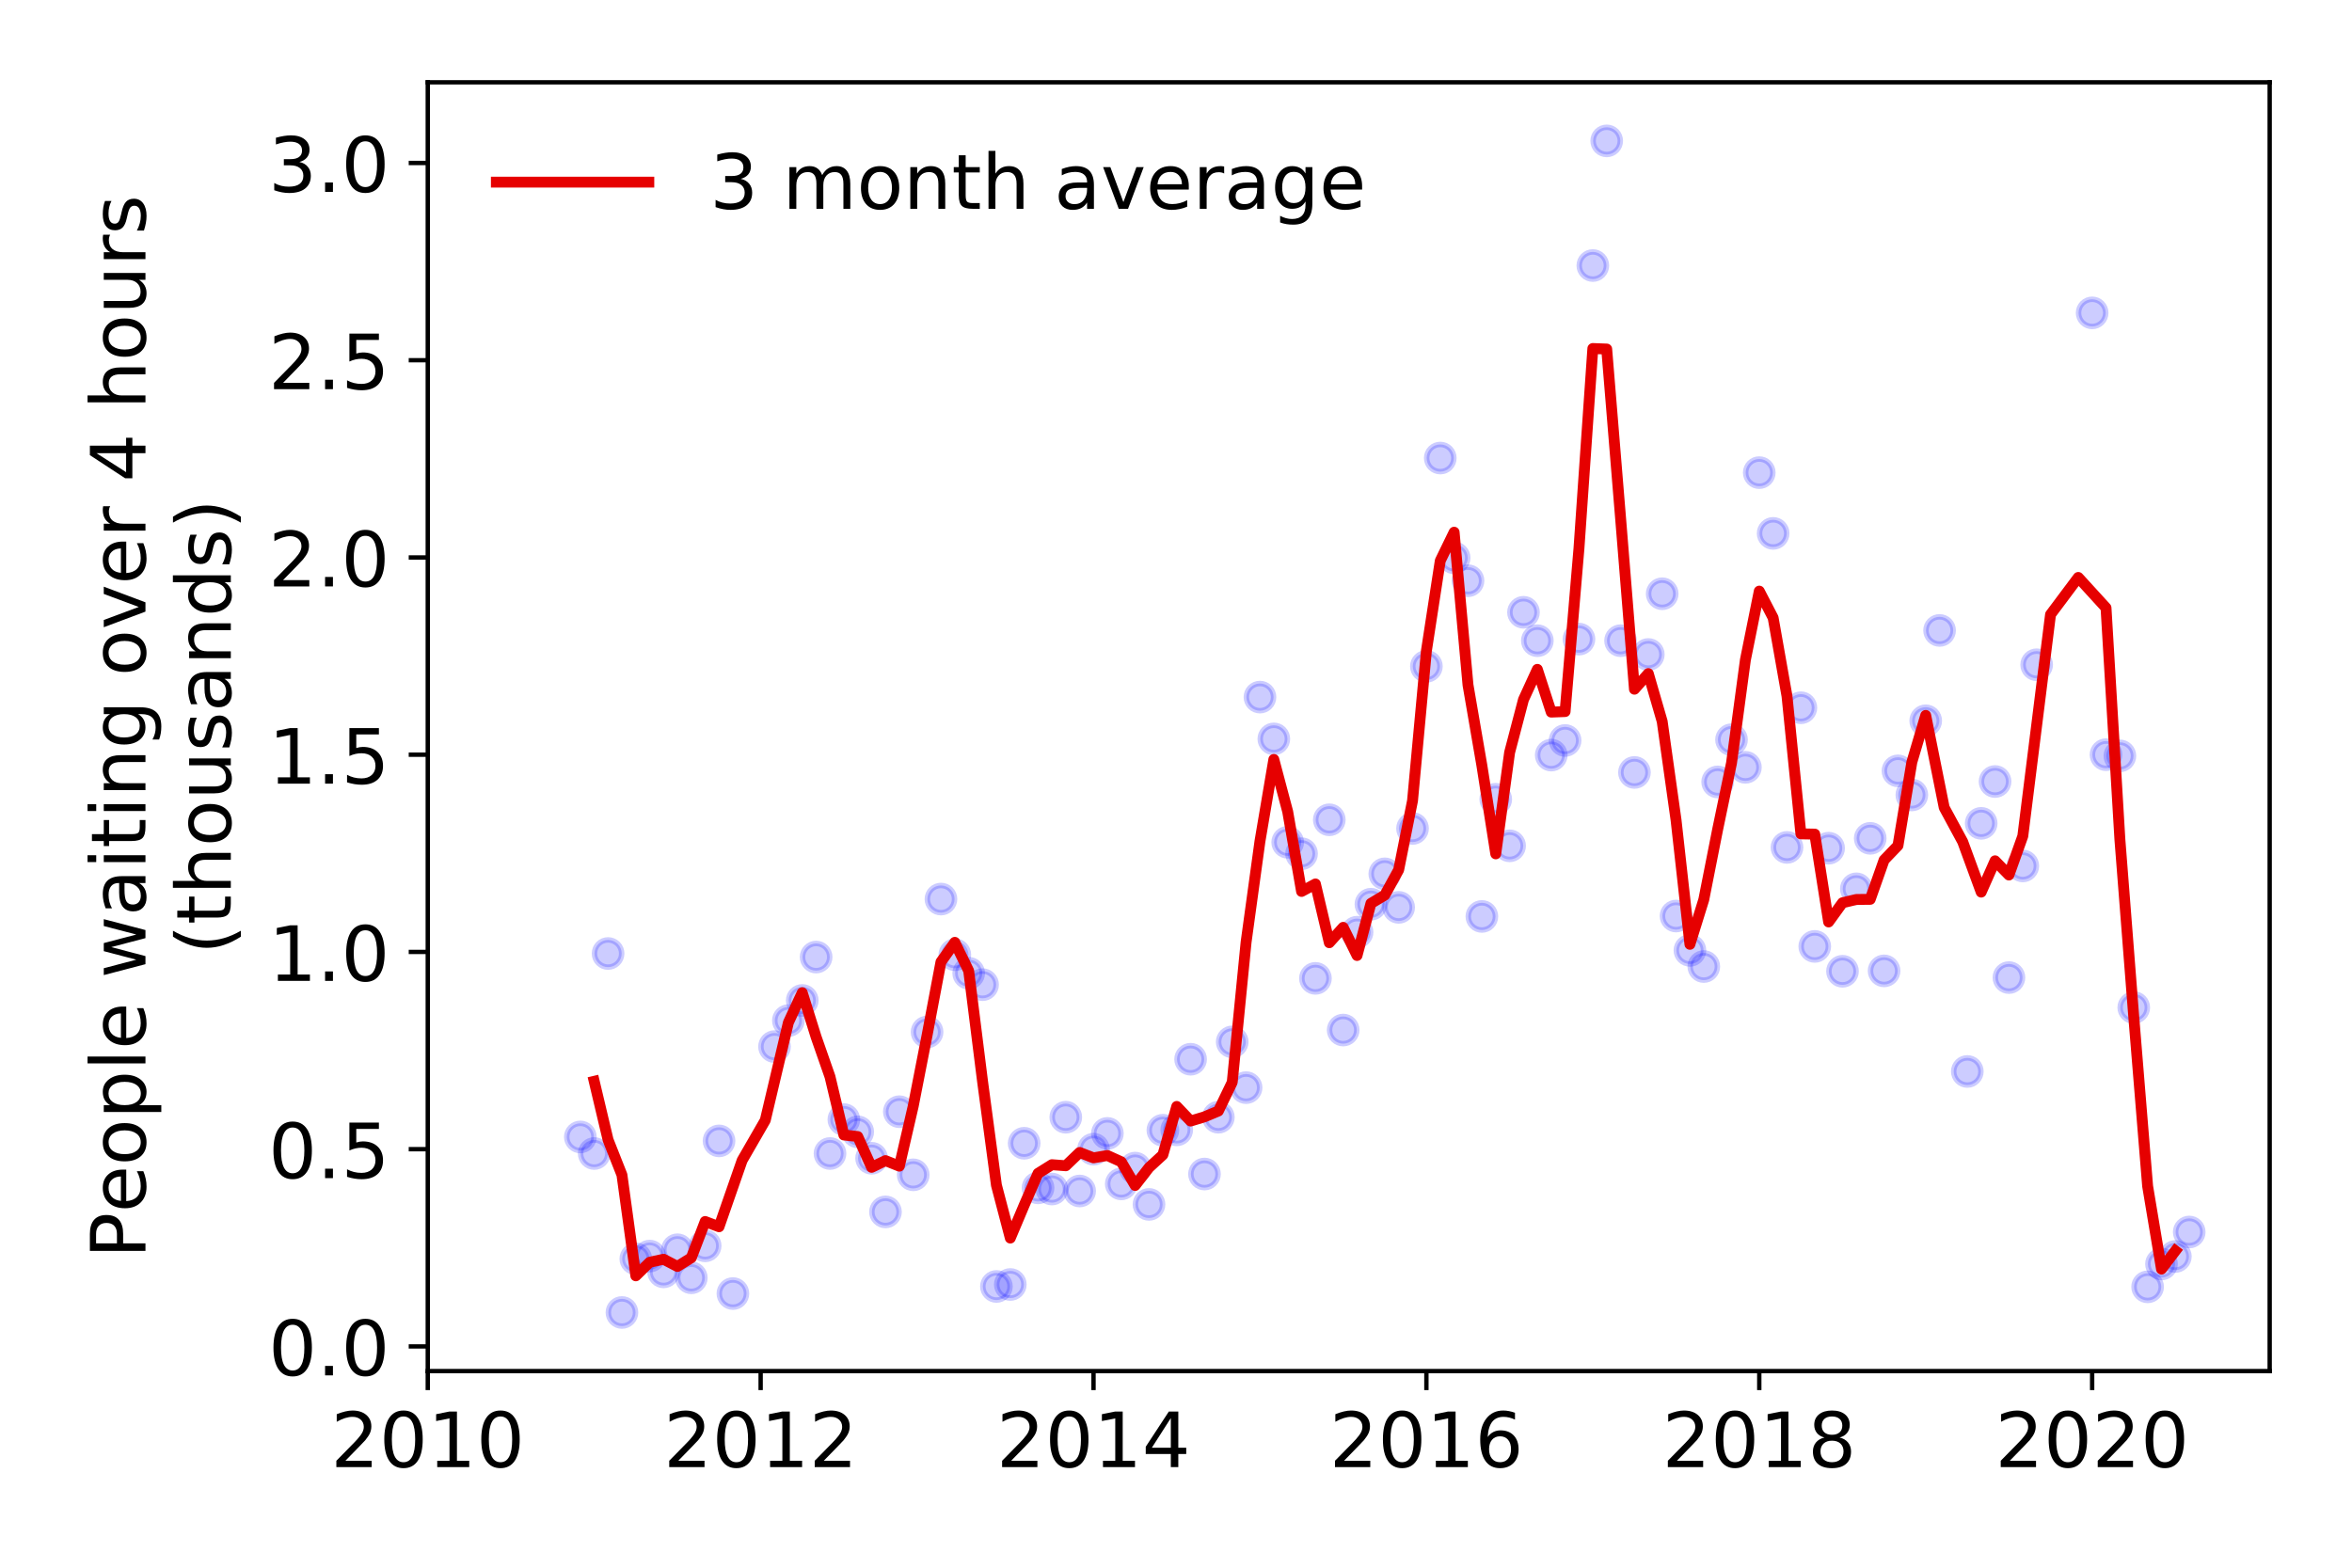 <?xml version="1.0" encoding="utf-8" standalone="no"?>
<!DOCTYPE svg PUBLIC "-//W3C//DTD SVG 1.1//EN"
  "http://www.w3.org/Graphics/SVG/1.1/DTD/svg11.dtd">
<!-- Created with matplotlib (https://matplotlib.org/) -->
<svg height="288pt" version="1.1" viewBox="0 0 432 288" width="432pt" xmlns="http://www.w3.org/2000/svg" xmlns:xlink="http://www.w3.org/1999/xlink">
 <defs>
  <style type="text/css">
*{stroke-linecap:butt;stroke-linejoin:round;}
  </style>
 </defs>
 <g id="figure_1">
  <g id="patch_1">
   <path d="M 0 288 
L 432 288 
L 432 0 
L 0 0 
z
" style="fill:#ffffff;"/>
  </g>
  <g id="axes_1">
   <g id="patch_2">
    <path d="M 78.57 251.88 
L 416.88 251.88 
L 416.88 15.12 
L 78.57 15.12 
z
" style="fill:#ffffff;"/>
   </g>
   <g id="matplotlib.axis_1">
    <g id="xtick_1">
     <g id="line2d_1">
      <defs>
       <path d="M 0 0 
L 0 3.5 
" id="m70e8305053" style="stroke:#000000;stroke-width:0.8;"/>
      </defs>
      <g>
       <use style="stroke:#000000;stroke-width:0.8;" x="78.57" xlink:href="#m70e8305053" y="251.88"/>
      </g>
     </g>
     <g id="text_1">
      <!-- 2010 -->
      <defs>
       <path d="M 19.188 8.297 
L 53.609 8.297 
L 53.609 0 
L 7.328 0 
L 7.328 8.297 
Q 12.938 14.109 22.625 23.891 
Q 32.328 33.688 34.812 36.531 
Q 39.547 41.844 41.422 45.531 
Q 43.312 49.219 43.312 52.781 
Q 43.312 58.594 39.234 62.25 
Q 35.156 65.922 28.609 65.922 
Q 23.969 65.922 18.812 64.312 
Q 13.672 62.703 7.812 59.422 
L 7.812 69.391 
Q 13.766 71.781 18.938 73 
Q 24.125 74.219 28.422 74.219 
Q 39.75 74.219 46.484 68.547 
Q 53.219 62.891 53.219 53.422 
Q 53.219 48.922 51.531 44.891 
Q 49.859 40.875 45.406 35.406 
Q 44.188 33.984 37.641 27.219 
Q 31.109 20.453 19.188 8.297 
z
" id="DejaVuSans-50"/>
       <path d="M 31.781 66.406 
Q 24.172 66.406 20.328 58.906 
Q 16.5 51.422 16.5 36.375 
Q 16.5 21.391 20.328 13.891 
Q 24.172 6.391 31.781 6.391 
Q 39.453 6.391 43.281 13.891 
Q 47.125 21.391 47.125 36.375 
Q 47.125 51.422 43.281 58.906 
Q 39.453 66.406 31.781 66.406 
z
M 31.781 74.219 
Q 44.047 74.219 50.516 64.516 
Q 56.984 54.828 56.984 36.375 
Q 56.984 17.969 50.516 8.266 
Q 44.047 -1.422 31.781 -1.422 
Q 19.531 -1.422 13.062 8.266 
Q 6.594 17.969 6.594 36.375 
Q 6.594 54.828 13.062 64.516 
Q 19.531 74.219 31.781 74.219 
z
" id="DejaVuSans-48"/>
       <path d="M 12.406 8.297 
L 28.516 8.297 
L 28.516 63.922 
L 10.984 60.406 
L 10.984 69.391 
L 28.422 72.906 
L 38.281 72.906 
L 38.281 8.297 
L 54.391 8.297 
L 54.391 0 
L 12.406 0 
z
" id="DejaVuSans-49"/>
      </defs>
      <g transform="translate(60.755 269.518)scale(0.14 -0.14)">
       <use xlink:href="#DejaVuSans-50"/>
       <use x="63.623" xlink:href="#DejaVuSans-48"/>
       <use x="127.246" xlink:href="#DejaVuSans-49"/>
       <use x="190.869" xlink:href="#DejaVuSans-48"/>
      </g>
     </g>
    </g>
    <g id="xtick_2">
     <g id="line2d_2">
      <g>
       <use style="stroke:#000000;stroke-width:0.8;" x="139.71" xlink:href="#m70e8305053" y="251.88"/>
      </g>
     </g>
     <g id="text_2">
      <!-- 2012 -->
      <g transform="translate(121.895 269.518)scale(0.14 -0.14)">
       <use xlink:href="#DejaVuSans-50"/>
       <use x="63.623" xlink:href="#DejaVuSans-48"/>
       <use x="127.246" xlink:href="#DejaVuSans-49"/>
       <use x="190.869" xlink:href="#DejaVuSans-50"/>
      </g>
     </g>
    </g>
    <g id="xtick_3">
     <g id="line2d_3">
      <g>
       <use style="stroke:#000000;stroke-width:0.8;" x="200.851" xlink:href="#m70e8305053" y="251.88"/>
      </g>
     </g>
     <g id="text_3">
      <!-- 2014 -->
      <defs>
       <path d="M 37.797 64.312 
L 12.891 25.391 
L 37.797 25.391 
z
M 35.203 72.906 
L 47.609 72.906 
L 47.609 25.391 
L 58.016 25.391 
L 58.016 17.188 
L 47.609 17.188 
L 47.609 0 
L 37.797 0 
L 37.797 17.188 
L 4.891 17.188 
L 4.891 26.703 
z
" id="DejaVuSans-52"/>
      </defs>
      <g transform="translate(183.036 269.518)scale(0.14 -0.14)">
       <use xlink:href="#DejaVuSans-50"/>
       <use x="63.623" xlink:href="#DejaVuSans-48"/>
       <use x="127.246" xlink:href="#DejaVuSans-49"/>
       <use x="190.869" xlink:href="#DejaVuSans-52"/>
      </g>
     </g>
    </g>
    <g id="xtick_4">
     <g id="line2d_4">
      <g>
       <use style="stroke:#000000;stroke-width:0.8;" x="261.991" xlink:href="#m70e8305053" y="251.88"/>
      </g>
     </g>
     <g id="text_4">
      <!-- 2016 -->
      <defs>
       <path d="M 33.016 40.375 
Q 26.375 40.375 22.484 35.828 
Q 18.609 31.297 18.609 23.391 
Q 18.609 15.531 22.484 10.953 
Q 26.375 6.391 33.016 6.391 
Q 39.656 6.391 43.531 10.953 
Q 47.406 15.531 47.406 23.391 
Q 47.406 31.297 43.531 35.828 
Q 39.656 40.375 33.016 40.375 
z
M 52.594 71.297 
L 52.594 62.312 
Q 48.875 64.062 45.094 64.984 
Q 41.312 65.922 37.594 65.922 
Q 27.828 65.922 22.672 59.328 
Q 17.531 52.734 16.797 39.406 
Q 19.672 43.656 24.016 45.922 
Q 28.375 48.188 33.594 48.188 
Q 44.578 48.188 50.953 41.516 
Q 57.328 34.859 57.328 23.391 
Q 57.328 12.156 50.688 5.359 
Q 44.047 -1.422 33.016 -1.422 
Q 20.359 -1.422 13.672 8.266 
Q 6.984 17.969 6.984 36.375 
Q 6.984 53.656 15.188 63.938 
Q 23.391 74.219 37.203 74.219 
Q 40.922 74.219 44.703 73.484 
Q 48.484 72.75 52.594 71.297 
z
" id="DejaVuSans-54"/>
      </defs>
      <g transform="translate(244.176 269.518)scale(0.14 -0.14)">
       <use xlink:href="#DejaVuSans-50"/>
       <use x="63.623" xlink:href="#DejaVuSans-48"/>
       <use x="127.246" xlink:href="#DejaVuSans-49"/>
       <use x="190.869" xlink:href="#DejaVuSans-54"/>
      </g>
     </g>
    </g>
    <g id="xtick_5">
     <g id="line2d_5">
      <g>
       <use style="stroke:#000000;stroke-width:0.8;" x="323.131" xlink:href="#m70e8305053" y="251.88"/>
      </g>
     </g>
     <g id="text_5">
      <!-- 2018 -->
      <defs>
       <path d="M 31.781 34.625 
Q 24.75 34.625 20.719 30.859 
Q 16.703 27.094 16.703 20.516 
Q 16.703 13.922 20.719 10.156 
Q 24.75 6.391 31.781 6.391 
Q 38.812 6.391 42.859 10.172 
Q 46.922 13.969 46.922 20.516 
Q 46.922 27.094 42.891 30.859 
Q 38.875 34.625 31.781 34.625 
z
M 21.922 38.812 
Q 15.578 40.375 12.031 44.719 
Q 8.5 49.078 8.5 55.328 
Q 8.5 64.062 14.719 69.141 
Q 20.953 74.219 31.781 74.219 
Q 42.672 74.219 48.875 69.141 
Q 55.078 64.062 55.078 55.328 
Q 55.078 49.078 51.531 44.719 
Q 48 40.375 41.703 38.812 
Q 48.828 37.156 52.797 32.312 
Q 56.781 27.484 56.781 20.516 
Q 56.781 9.906 50.312 4.234 
Q 43.844 -1.422 31.781 -1.422 
Q 19.734 -1.422 13.25 4.234 
Q 6.781 9.906 6.781 20.516 
Q 6.781 27.484 10.781 32.312 
Q 14.797 37.156 21.922 38.812 
z
M 18.312 54.391 
Q 18.312 48.734 21.844 45.562 
Q 25.391 42.391 31.781 42.391 
Q 38.141 42.391 41.719 45.562 
Q 45.312 48.734 45.312 54.391 
Q 45.312 60.062 41.719 63.234 
Q 38.141 66.406 31.781 66.406 
Q 25.391 66.406 21.844 63.234 
Q 18.312 60.062 18.312 54.391 
z
" id="DejaVuSans-56"/>
      </defs>
      <g transform="translate(305.316 269.518)scale(0.14 -0.14)">
       <use xlink:href="#DejaVuSans-50"/>
       <use x="63.623" xlink:href="#DejaVuSans-48"/>
       <use x="127.246" xlink:href="#DejaVuSans-49"/>
       <use x="190.869" xlink:href="#DejaVuSans-56"/>
      </g>
     </g>
    </g>
    <g id="xtick_6">
     <g id="line2d_6">
      <g>
       <use style="stroke:#000000;stroke-width:0.8;" x="384.272" xlink:href="#m70e8305053" y="251.88"/>
      </g>
     </g>
     <g id="text_6">
      <!-- 2020 -->
      <g transform="translate(366.457 269.518)scale(0.14 -0.14)">
       <use xlink:href="#DejaVuSans-50"/>
       <use x="63.623" xlink:href="#DejaVuSans-48"/>
       <use x="127.246" xlink:href="#DejaVuSans-50"/>
       <use x="190.869" xlink:href="#DejaVuSans-48"/>
      </g>
     </g>
    </g>
   </g>
   <g id="matplotlib.axis_2">
    <g id="ytick_1">
     <g id="line2d_7">
      <defs>
       <path d="M 0 0 
L -3.5 0 
" id="m52fa386419" style="stroke:#000000;stroke-width:0.8;"/>
      </defs>
      <g>
       <use style="stroke:#000000;stroke-width:0.8;" x="78.57" xlink:href="#m52fa386419" y="247.351"/>
      </g>
     </g>
     <g id="text_7">
      <!-- 0.0 -->
      <defs>
       <path d="M 10.688 12.406 
L 21 12.406 
L 21 0 
L 10.688 0 
z
" id="DejaVuSans-46"/>
      </defs>
      <g transform="translate(49.306 252.67)scale(0.14 -0.14)">
       <use xlink:href="#DejaVuSans-48"/>
       <use x="63.623" xlink:href="#DejaVuSans-46"/>
       <use x="95.41" xlink:href="#DejaVuSans-48"/>
      </g>
     </g>
    </g>
    <g id="ytick_2">
     <g id="line2d_8">
      <g>
       <use style="stroke:#000000;stroke-width:0.8;" x="78.57" xlink:href="#m52fa386419" y="211.116"/>
      </g>
     </g>
     <g id="text_8">
      <!-- 0.5 -->
      <defs>
       <path d="M 10.797 72.906 
L 49.516 72.906 
L 49.516 64.594 
L 19.828 64.594 
L 19.828 46.734 
Q 21.969 47.469 24.109 47.828 
Q 26.266 48.188 28.422 48.188 
Q 40.625 48.188 47.75 41.5 
Q 54.891 34.812 54.891 23.391 
Q 54.891 11.625 47.562 5.094 
Q 40.234 -1.422 26.906 -1.422 
Q 22.312 -1.422 17.547 -0.641 
Q 12.797 0.141 7.719 1.703 
L 7.719 11.625 
Q 12.109 9.234 16.797 8.062 
Q 21.484 6.891 26.703 6.891 
Q 35.156 6.891 40.078 11.328 
Q 45.016 15.766 45.016 23.391 
Q 45.016 31 40.078 35.438 
Q 35.156 39.891 26.703 39.891 
Q 22.75 39.891 18.812 39.016 
Q 14.891 38.141 10.797 36.281 
z
" id="DejaVuSans-53"/>
      </defs>
      <g transform="translate(49.306 216.434)scale(0.14 -0.14)">
       <use xlink:href="#DejaVuSans-48"/>
       <use x="63.623" xlink:href="#DejaVuSans-46"/>
       <use x="95.41" xlink:href="#DejaVuSans-53"/>
      </g>
     </g>
    </g>
    <g id="ytick_3">
     <g id="line2d_9">
      <g>
       <use style="stroke:#000000;stroke-width:0.8;" x="78.57" xlink:href="#m52fa386419" y="174.88"/>
      </g>
     </g>
     <g id="text_9">
      <!-- 1.0 -->
      <g transform="translate(49.306 180.199)scale(0.14 -0.14)">
       <use xlink:href="#DejaVuSans-49"/>
       <use x="63.623" xlink:href="#DejaVuSans-46"/>
       <use x="95.41" xlink:href="#DejaVuSans-48"/>
      </g>
     </g>
    </g>
    <g id="ytick_4">
     <g id="line2d_10">
      <g>
       <use style="stroke:#000000;stroke-width:0.8;" x="78.57" xlink:href="#m52fa386419" y="138.645"/>
      </g>
     </g>
     <g id="text_10">
      <!-- 1.5 -->
      <g transform="translate(49.306 143.964)scale(0.14 -0.14)">
       <use xlink:href="#DejaVuSans-49"/>
       <use x="63.623" xlink:href="#DejaVuSans-46"/>
       <use x="95.41" xlink:href="#DejaVuSans-53"/>
      </g>
     </g>
    </g>
    <g id="ytick_5">
     <g id="line2d_11">
      <g>
       <use style="stroke:#000000;stroke-width:0.8;" x="78.57" xlink:href="#m52fa386419" y="102.41"/>
      </g>
     </g>
     <g id="text_11">
      <!-- 2.0 -->
      <g transform="translate(49.306 107.729)scale(0.14 -0.14)">
       <use xlink:href="#DejaVuSans-50"/>
       <use x="63.623" xlink:href="#DejaVuSans-46"/>
       <use x="95.41" xlink:href="#DejaVuSans-48"/>
      </g>
     </g>
    </g>
    <g id="ytick_6">
     <g id="line2d_12">
      <g>
       <use style="stroke:#000000;stroke-width:0.8;" x="78.57" xlink:href="#m52fa386419" y="66.175"/>
      </g>
     </g>
     <g id="text_12">
      <!-- 2.5 -->
      <g transform="translate(49.306 71.494)scale(0.14 -0.14)">
       <use xlink:href="#DejaVuSans-50"/>
       <use x="63.623" xlink:href="#DejaVuSans-46"/>
       <use x="95.41" xlink:href="#DejaVuSans-53"/>
      </g>
     </g>
    </g>
    <g id="ytick_7">
     <g id="line2d_13">
      <g>
       <use style="stroke:#000000;stroke-width:0.8;" x="78.57" xlink:href="#m52fa386419" y="29.94"/>
      </g>
     </g>
     <g id="text_13">
      <!-- 3.0 -->
      <defs>
       <path d="M 40.578 39.312 
Q 47.656 37.797 51.625 33 
Q 55.609 28.219 55.609 21.188 
Q 55.609 10.406 48.188 4.484 
Q 40.766 -1.422 27.094 -1.422 
Q 22.516 -1.422 17.656 -0.516 
Q 12.797 0.391 7.625 2.203 
L 7.625 11.719 
Q 11.719 9.328 16.594 8.109 
Q 21.484 6.891 26.812 6.891 
Q 36.078 6.891 40.938 10.547 
Q 45.797 14.203 45.797 21.188 
Q 45.797 27.641 41.281 31.266 
Q 36.766 34.906 28.719 34.906 
L 20.219 34.906 
L 20.219 43.016 
L 29.109 43.016 
Q 36.375 43.016 40.234 45.922 
Q 44.094 48.828 44.094 54.297 
Q 44.094 59.906 40.109 62.906 
Q 36.141 65.922 28.719 65.922 
Q 24.656 65.922 20.016 65.031 
Q 15.375 64.156 9.812 62.312 
L 9.812 71.094 
Q 15.438 72.656 20.344 73.438 
Q 25.25 74.219 29.594 74.219 
Q 40.828 74.219 47.359 69.109 
Q 53.906 64.016 53.906 55.328 
Q 53.906 49.266 50.438 45.094 
Q 46.969 40.922 40.578 39.312 
z
" id="DejaVuSans-51"/>
      </defs>
      <g transform="translate(49.306 35.259)scale(0.14 -0.14)">
       <use xlink:href="#DejaVuSans-51"/>
       <use x="63.623" xlink:href="#DejaVuSans-46"/>
       <use x="95.41" xlink:href="#DejaVuSans-48"/>
      </g>
     </g>
    </g>
    <g id="text_14">
     <!-- People waiting over 4 hours -->
     <defs>
      <path d="M 19.672 64.797 
L 19.672 37.406 
L 32.078 37.406 
Q 38.969 37.406 42.719 40.969 
Q 46.484 44.531 46.484 51.125 
Q 46.484 57.672 42.719 61.234 
Q 38.969 64.797 32.078 64.797 
z
M 9.812 72.906 
L 32.078 72.906 
Q 44.344 72.906 50.609 67.359 
Q 56.891 61.812 56.891 51.125 
Q 56.891 40.328 50.609 34.812 
Q 44.344 29.297 32.078 29.297 
L 19.672 29.297 
L 19.672 0 
L 9.812 0 
z
" id="DejaVuSans-80"/>
      <path d="M 56.203 29.594 
L 56.203 25.203 
L 14.891 25.203 
Q 15.484 15.922 20.484 11.062 
Q 25.484 6.203 34.422 6.203 
Q 39.594 6.203 44.453 7.469 
Q 49.312 8.734 54.109 11.281 
L 54.109 2.781 
Q 49.266 0.734 44.188 -0.344 
Q 39.109 -1.422 33.891 -1.422 
Q 20.797 -1.422 13.156 6.188 
Q 5.516 13.812 5.516 26.812 
Q 5.516 40.234 12.766 48.109 
Q 20.016 56 32.328 56 
Q 43.359 56 49.781 48.891 
Q 56.203 41.797 56.203 29.594 
z
M 47.219 32.234 
Q 47.125 39.594 43.094 43.984 
Q 39.062 48.391 32.422 48.391 
Q 24.906 48.391 20.391 44.141 
Q 15.875 39.891 15.188 32.172 
z
" id="DejaVuSans-101"/>
      <path d="M 30.609 48.391 
Q 23.391 48.391 19.188 42.75 
Q 14.984 37.109 14.984 27.297 
Q 14.984 17.484 19.156 11.844 
Q 23.344 6.203 30.609 6.203 
Q 37.797 6.203 41.984 11.859 
Q 46.188 17.531 46.188 27.297 
Q 46.188 37.016 41.984 42.703 
Q 37.797 48.391 30.609 48.391 
z
M 30.609 56 
Q 42.328 56 49.016 48.375 
Q 55.719 40.766 55.719 27.297 
Q 55.719 13.875 49.016 6.219 
Q 42.328 -1.422 30.609 -1.422 
Q 18.844 -1.422 12.172 6.219 
Q 5.516 13.875 5.516 27.297 
Q 5.516 40.766 12.172 48.375 
Q 18.844 56 30.609 56 
z
" id="DejaVuSans-111"/>
      <path d="M 18.109 8.203 
L 18.109 -20.797 
L 9.078 -20.797 
L 9.078 54.688 
L 18.109 54.688 
L 18.109 46.391 
Q 20.953 51.266 25.266 53.625 
Q 29.594 56 35.594 56 
Q 45.562 56 51.781 48.094 
Q 58.016 40.188 58.016 27.297 
Q 58.016 14.406 51.781 6.484 
Q 45.562 -1.422 35.594 -1.422 
Q 29.594 -1.422 25.266 0.953 
Q 20.953 3.328 18.109 8.203 
z
M 48.688 27.297 
Q 48.688 37.203 44.609 42.844 
Q 40.531 48.484 33.406 48.484 
Q 26.266 48.484 22.188 42.844 
Q 18.109 37.203 18.109 27.297 
Q 18.109 17.391 22.188 11.75 
Q 26.266 6.109 33.406 6.109 
Q 40.531 6.109 44.609 11.75 
Q 48.688 17.391 48.688 27.297 
z
" id="DejaVuSans-112"/>
      <path d="M 9.422 75.984 
L 18.406 75.984 
L 18.406 0 
L 9.422 0 
z
" id="DejaVuSans-108"/>
      <path id="DejaVuSans-32"/>
      <path d="M 4.203 54.688 
L 13.188 54.688 
L 24.422 12.016 
L 35.594 54.688 
L 46.188 54.688 
L 57.422 12.016 
L 68.609 54.688 
L 77.594 54.688 
L 63.281 0 
L 52.688 0 
L 40.922 44.828 
L 29.109 0 
L 18.5 0 
z
" id="DejaVuSans-119"/>
      <path d="M 34.281 27.484 
Q 23.391 27.484 19.188 25 
Q 14.984 22.516 14.984 16.5 
Q 14.984 11.719 18.141 8.906 
Q 21.297 6.109 26.703 6.109 
Q 34.188 6.109 38.703 11.406 
Q 43.219 16.703 43.219 25.484 
L 43.219 27.484 
z
M 52.203 31.203 
L 52.203 0 
L 43.219 0 
L 43.219 8.297 
Q 40.141 3.328 35.547 0.953 
Q 30.953 -1.422 24.312 -1.422 
Q 15.922 -1.422 10.953 3.297 
Q 6 8.016 6 15.922 
Q 6 25.141 12.172 29.828 
Q 18.359 34.516 30.609 34.516 
L 43.219 34.516 
L 43.219 35.406 
Q 43.219 41.609 39.141 45 
Q 35.062 48.391 27.688 48.391 
Q 23 48.391 18.547 47.266 
Q 14.109 46.141 10.016 43.891 
L 10.016 52.203 
Q 14.938 54.109 19.578 55.047 
Q 24.219 56 28.609 56 
Q 40.484 56 46.344 49.844 
Q 52.203 43.703 52.203 31.203 
z
" id="DejaVuSans-97"/>
      <path d="M 9.422 54.688 
L 18.406 54.688 
L 18.406 0 
L 9.422 0 
z
M 9.422 75.984 
L 18.406 75.984 
L 18.406 64.594 
L 9.422 64.594 
z
" id="DejaVuSans-105"/>
      <path d="M 18.312 70.219 
L 18.312 54.688 
L 36.812 54.688 
L 36.812 47.703 
L 18.312 47.703 
L 18.312 18.016 
Q 18.312 11.328 20.141 9.422 
Q 21.969 7.516 27.594 7.516 
L 36.812 7.516 
L 36.812 0 
L 27.594 0 
Q 17.188 0 13.234 3.875 
Q 9.281 7.766 9.281 18.016 
L 9.281 47.703 
L 2.688 47.703 
L 2.688 54.688 
L 9.281 54.688 
L 9.281 70.219 
z
" id="DejaVuSans-116"/>
      <path d="M 54.891 33.016 
L 54.891 0 
L 45.906 0 
L 45.906 32.719 
Q 45.906 40.484 42.875 44.328 
Q 39.844 48.188 33.797 48.188 
Q 26.516 48.188 22.312 43.547 
Q 18.109 38.922 18.109 30.906 
L 18.109 0 
L 9.078 0 
L 9.078 54.688 
L 18.109 54.688 
L 18.109 46.188 
Q 21.344 51.125 25.703 53.562 
Q 30.078 56 35.797 56 
Q 45.219 56 50.047 50.172 
Q 54.891 44.344 54.891 33.016 
z
" id="DejaVuSans-110"/>
      <path d="M 45.406 27.984 
Q 45.406 37.75 41.375 43.109 
Q 37.359 48.484 30.078 48.484 
Q 22.859 48.484 18.828 43.109 
Q 14.797 37.75 14.797 27.984 
Q 14.797 18.266 18.828 12.891 
Q 22.859 7.516 30.078 7.516 
Q 37.359 7.516 41.375 12.891 
Q 45.406 18.266 45.406 27.984 
z
M 54.391 6.781 
Q 54.391 -7.172 48.188 -13.984 
Q 42 -20.797 29.203 -20.797 
Q 24.469 -20.797 20.266 -20.094 
Q 16.062 -19.391 12.109 -17.922 
L 12.109 -9.188 
Q 16.062 -11.328 19.922 -12.344 
Q 23.781 -13.375 27.781 -13.375 
Q 36.625 -13.375 41.016 -8.766 
Q 45.406 -4.156 45.406 5.172 
L 45.406 9.625 
Q 42.625 4.781 38.281 2.391 
Q 33.938 0 27.875 0 
Q 17.828 0 11.672 7.656 
Q 5.516 15.328 5.516 27.984 
Q 5.516 40.672 11.672 48.328 
Q 17.828 56 27.875 56 
Q 33.938 56 38.281 53.609 
Q 42.625 51.219 45.406 46.391 
L 45.406 54.688 
L 54.391 54.688 
z
" id="DejaVuSans-103"/>
      <path d="M 2.984 54.688 
L 12.5 54.688 
L 29.594 8.797 
L 46.688 54.688 
L 56.203 54.688 
L 35.688 0 
L 23.484 0 
z
" id="DejaVuSans-118"/>
      <path d="M 41.109 46.297 
Q 39.594 47.172 37.812 47.578 
Q 36.031 48 33.891 48 
Q 26.266 48 22.188 43.047 
Q 18.109 38.094 18.109 28.812 
L 18.109 0 
L 9.078 0 
L 9.078 54.688 
L 18.109 54.688 
L 18.109 46.188 
Q 20.953 51.172 25.484 53.578 
Q 30.031 56 36.531 56 
Q 37.453 56 38.578 55.875 
Q 39.703 55.766 41.062 55.516 
z
" id="DejaVuSans-114"/>
      <path d="M 54.891 33.016 
L 54.891 0 
L 45.906 0 
L 45.906 32.719 
Q 45.906 40.484 42.875 44.328 
Q 39.844 48.188 33.797 48.188 
Q 26.516 48.188 22.312 43.547 
Q 18.109 38.922 18.109 30.906 
L 18.109 0 
L 9.078 0 
L 9.078 75.984 
L 18.109 75.984 
L 18.109 46.188 
Q 21.344 51.125 25.703 53.562 
Q 30.078 56 35.797 56 
Q 45.219 56 50.047 50.172 
Q 54.891 44.344 54.891 33.016 
z
" id="DejaVuSans-104"/>
      <path d="M 8.5 21.578 
L 8.5 54.688 
L 17.484 54.688 
L 17.484 21.922 
Q 17.484 14.156 20.5 10.266 
Q 23.531 6.391 29.594 6.391 
Q 36.859 6.391 41.078 11.031 
Q 45.312 15.672 45.312 23.688 
L 45.312 54.688 
L 54.297 54.688 
L 54.297 0 
L 45.312 0 
L 45.312 8.406 
Q 42.047 3.422 37.719 1 
Q 33.406 -1.422 27.688 -1.422 
Q 18.266 -1.422 13.375 4.438 
Q 8.5 10.297 8.5 21.578 
z
M 31.109 56 
z
" id="DejaVuSans-117"/>
      <path d="M 44.281 53.078 
L 44.281 44.578 
Q 40.484 46.531 36.375 47.5 
Q 32.281 48.484 27.875 48.484 
Q 21.188 48.484 17.844 46.438 
Q 14.5 44.391 14.5 40.281 
Q 14.5 37.156 16.891 35.375 
Q 19.281 33.594 26.516 31.984 
L 29.594 31.297 
Q 39.156 29.25 43.188 25.516 
Q 47.219 21.781 47.219 15.094 
Q 47.219 7.469 41.188 3.016 
Q 35.156 -1.422 24.609 -1.422 
Q 20.219 -1.422 15.453 -0.562 
Q 10.688 0.297 5.422 2 
L 5.422 11.281 
Q 10.406 8.688 15.234 7.391 
Q 20.062 6.109 24.812 6.109 
Q 31.156 6.109 34.562 8.281 
Q 37.984 10.453 37.984 14.406 
Q 37.984 18.062 35.516 20.016 
Q 33.062 21.969 24.703 23.781 
L 21.578 24.516 
Q 13.234 26.266 9.516 29.906 
Q 5.812 33.547 5.812 39.891 
Q 5.812 47.609 11.281 51.797 
Q 16.75 56 26.812 56 
Q 31.781 56 36.172 55.266 
Q 40.578 54.547 44.281 53.078 
z
" id="DejaVuSans-115"/>
     </defs>
     <g transform="translate(26.717 231.175)rotate(-90)scale(0.14 -0.14)">
      <use xlink:href="#DejaVuSans-80"/>
      <use x="60.256" xlink:href="#DejaVuSans-101"/>
      <use x="121.779" xlink:href="#DejaVuSans-111"/>
      <use x="182.961" xlink:href="#DejaVuSans-112"/>
      <use x="246.438" xlink:href="#DejaVuSans-108"/>
      <use x="274.221" xlink:href="#DejaVuSans-101"/>
      <use x="335.744" xlink:href="#DejaVuSans-32"/>
      <use x="367.531" xlink:href="#DejaVuSans-119"/>
      <use x="449.318" xlink:href="#DejaVuSans-97"/>
      <use x="510.598" xlink:href="#DejaVuSans-105"/>
      <use x="538.381" xlink:href="#DejaVuSans-116"/>
      <use x="577.59" xlink:href="#DejaVuSans-105"/>
      <use x="605.373" xlink:href="#DejaVuSans-110"/>
      <use x="668.752" xlink:href="#DejaVuSans-103"/>
      <use x="732.229" xlink:href="#DejaVuSans-32"/>
      <use x="764.016" xlink:href="#DejaVuSans-111"/>
      <use x="825.197" xlink:href="#DejaVuSans-118"/>
      <use x="884.377" xlink:href="#DejaVuSans-101"/>
      <use x="945.9" xlink:href="#DejaVuSans-114"/>
      <use x="987.014" xlink:href="#DejaVuSans-32"/>
      <use x="1018.801" xlink:href="#DejaVuSans-52"/>
      <use x="1082.424" xlink:href="#DejaVuSans-32"/>
      <use x="1114.211" xlink:href="#DejaVuSans-104"/>
      <use x="1177.59" xlink:href="#DejaVuSans-111"/>
      <use x="1238.771" xlink:href="#DejaVuSans-117"/>
      <use x="1302.15" xlink:href="#DejaVuSans-114"/>
      <use x="1343.264" xlink:href="#DejaVuSans-115"/>
     </g>
     <!-- (thousands) -->
     <defs>
      <path d="M 31 75.875 
Q 24.469 64.656 21.281 53.656 
Q 18.109 42.672 18.109 31.391 
Q 18.109 20.125 21.312 9.062 
Q 24.516 -2 31 -13.188 
L 23.188 -13.188 
Q 15.875 -1.703 12.234 9.375 
Q 8.594 20.453 8.594 31.391 
Q 8.594 42.281 12.203 53.312 
Q 15.828 64.359 23.188 75.875 
z
" id="DejaVuSans-40"/>
      <path d="M 45.406 46.391 
L 45.406 75.984 
L 54.391 75.984 
L 54.391 0 
L 45.406 0 
L 45.406 8.203 
Q 42.578 3.328 38.25 0.953 
Q 33.938 -1.422 27.875 -1.422 
Q 17.969 -1.422 11.734 6.484 
Q 5.516 14.406 5.516 27.297 
Q 5.516 40.188 11.734 48.094 
Q 17.969 56 27.875 56 
Q 33.938 56 38.25 53.625 
Q 42.578 51.266 45.406 46.391 
z
M 14.797 27.297 
Q 14.797 17.391 18.875 11.75 
Q 22.953 6.109 30.078 6.109 
Q 37.203 6.109 41.297 11.75 
Q 45.406 17.391 45.406 27.297 
Q 45.406 37.203 41.297 42.844 
Q 37.203 48.484 30.078 48.484 
Q 22.953 48.484 18.875 42.844 
Q 14.797 37.203 14.797 27.297 
z
" id="DejaVuSans-100"/>
      <path d="M 8.016 75.875 
L 15.828 75.875 
Q 23.141 64.359 26.781 53.312 
Q 30.422 42.281 30.422 31.391 
Q 30.422 20.453 26.781 9.375 
Q 23.141 -1.703 15.828 -13.188 
L 8.016 -13.188 
Q 14.5 -2 17.703 9.062 
Q 20.906 20.125 20.906 31.391 
Q 20.906 42.672 17.703 53.656 
Q 14.5 64.656 8.016 75.875 
z
" id="DejaVuSans-41"/>
     </defs>
     <g transform="translate(42.394 175.325)rotate(-90)scale(0.14 -0.14)">
      <use xlink:href="#DejaVuSans-40"/>
      <use x="39.014" xlink:href="#DejaVuSans-116"/>
      <use x="78.223" xlink:href="#DejaVuSans-104"/>
      <use x="141.602" xlink:href="#DejaVuSans-111"/>
      <use x="202.783" xlink:href="#DejaVuSans-117"/>
      <use x="266.162" xlink:href="#DejaVuSans-115"/>
      <use x="318.262" xlink:href="#DejaVuSans-97"/>
      <use x="379.541" xlink:href="#DejaVuSans-110"/>
      <use x="442.92" xlink:href="#DejaVuSans-100"/>
      <use x="506.396" xlink:href="#DejaVuSans-115"/>
      <use x="558.496" xlink:href="#DejaVuSans-41"/>
     </g>
    </g>
   </g>
   <g id="line2d_14">
    <defs>
     <path d="M 0 2.5 
C 0.663 2.5 1.299 2.237 1.768 1.768 
C 2.237 1.299 2.5 0.663 2.5 0 
C 2.5 -0.663 2.237 -1.299 1.768 -1.768 
C 1.299 -2.237 0.663 -2.5 0 -2.5 
C -0.663 -2.5 -1.299 -2.237 -1.768 -1.768 
C -2.237 -1.299 -2.5 -0.663 -2.5 0 
C -2.5 0.663 -2.237 1.299 -1.768 1.768 
C -1.299 2.237 -0.663 2.5 0 2.5 
z
" id="m3e16cedfeb" style="stroke:#0000ff;stroke-opacity:0.2;"/>
    </defs>
    <g clip-path="url(#p6995e48ac3)">
     <use style="fill:#0000ff;fill-opacity:0.2;stroke:#0000ff;stroke-opacity:0.2;" x="402.104" xlink:href="#m3e16cedfeb" y="226.334"/>
     <use style="fill:#0000ff;fill-opacity:0.2;stroke:#0000ff;stroke-opacity:0.2;" x="399.557" xlink:href="#m3e16cedfeb" y="230.827"/>
     <use style="fill:#0000ff;fill-opacity:0.2;stroke:#0000ff;stroke-opacity:0.2;" x="397.009" xlink:href="#m3e16cedfeb" y="232.204"/>
     <use style="fill:#0000ff;fill-opacity:0.2;stroke:#0000ff;stroke-opacity:0.2;" x="394.462" xlink:href="#m3e16cedfeb" y="236.408"/>
     <use style="fill:#0000ff;fill-opacity:0.2;stroke:#0000ff;stroke-opacity:0.2;" x="391.914" xlink:href="#m3e16cedfeb" y="185.099"/>
     <use style="fill:#0000ff;fill-opacity:0.2;stroke:#0000ff;stroke-opacity:0.2;" x="389.367" xlink:href="#m3e16cedfeb" y="138.863"/>
     <use style="fill:#0000ff;fill-opacity:0.2;stroke:#0000ff;stroke-opacity:0.2;" x="386.819" xlink:href="#m3e16cedfeb" y="138.645"/>
     <use style="fill:#0000ff;fill-opacity:0.2;stroke:#0000ff;stroke-opacity:0.2;" x="384.272" xlink:href="#m3e16cedfeb" y="57.479"/>
     <use style="fill:#0000ff;fill-opacity:0.2;stroke:#0000ff;stroke-opacity:0.2;" x="374.082" xlink:href="#m3e16cedfeb" y="122.122"/>
     <use style="fill:#0000ff;fill-opacity:0.2;stroke:#0000ff;stroke-opacity:0.2;" x="371.534" xlink:href="#m3e16cedfeb" y="159.082"/>
     <use style="fill:#0000ff;fill-opacity:0.2;stroke:#0000ff;stroke-opacity:0.2;" x="368.987" xlink:href="#m3e16cedfeb" y="179.591"/>
     <use style="fill:#0000ff;fill-opacity:0.2;stroke:#0000ff;stroke-opacity:0.2;" x="366.439" xlink:href="#m3e16cedfeb" y="143.573"/>
     <use style="fill:#0000ff;fill-opacity:0.2;stroke:#0000ff;stroke-opacity:0.2;" x="363.892" xlink:href="#m3e16cedfeb" y="151.255"/>
     <use style="fill:#0000ff;fill-opacity:0.2;stroke:#0000ff;stroke-opacity:0.2;" x="361.344" xlink:href="#m3e16cedfeb" y="196.839"/>
     <use style="fill:#0000ff;fill-opacity:0.2;stroke:#0000ff;stroke-opacity:0.2;" x="356.249" xlink:href="#m3e16cedfeb" y="115.817"/>
     <use style="fill:#0000ff;fill-opacity:0.2;stroke:#0000ff;stroke-opacity:0.2;" x="353.702" xlink:href="#m3e16cedfeb" y="132.413"/>
     <use style="fill:#0000ff;fill-opacity:0.2;stroke:#0000ff;stroke-opacity:0.2;" x="351.154" xlink:href="#m3e16cedfeb" y="146.037"/>
     <use style="fill:#0000ff;fill-opacity:0.2;stroke:#0000ff;stroke-opacity:0.2;" x="348.607" xlink:href="#m3e16cedfeb" y="141.617"/>
     <use style="fill:#0000ff;fill-opacity:0.2;stroke:#0000ff;stroke-opacity:0.2;" x="346.059" xlink:href="#m3e16cedfeb" y="178.359"/>
     <use style="fill:#0000ff;fill-opacity:0.2;stroke:#0000ff;stroke-opacity:0.2;" x="343.512" xlink:href="#m3e16cedfeb" y="154.009"/>
     <use style="fill:#0000ff;fill-opacity:0.2;stroke:#0000ff;stroke-opacity:0.2;" x="340.964" xlink:href="#m3e16cedfeb" y="163.285"/>
     <use style="fill:#0000ff;fill-opacity:0.2;stroke:#0000ff;stroke-opacity:0.2;" x="338.417" xlink:href="#m3e16cedfeb" y="178.431"/>
     <use style="fill:#0000ff;fill-opacity:0.2;stroke:#0000ff;stroke-opacity:0.2;" x="335.869" xlink:href="#m3e16cedfeb" y="155.821"/>
     <use style="fill:#0000ff;fill-opacity:0.2;stroke:#0000ff;stroke-opacity:0.2;" x="333.322" xlink:href="#m3e16cedfeb" y="173.866"/>
     <use style="fill:#0000ff;fill-opacity:0.2;stroke:#0000ff;stroke-opacity:0.2;" x="330.774" xlink:href="#m3e16cedfeb" y="130.021"/>
     <use style="fill:#0000ff;fill-opacity:0.2;stroke:#0000ff;stroke-opacity:0.2;" x="328.226" xlink:href="#m3e16cedfeb" y="155.676"/>
     <use style="fill:#0000ff;fill-opacity:0.2;stroke:#0000ff;stroke-opacity:0.2;" x="325.679" xlink:href="#m3e16cedfeb" y="97.99"/>
     <use style="fill:#0000ff;fill-opacity:0.2;stroke:#0000ff;stroke-opacity:0.2;" x="323.131" xlink:href="#m3e16cedfeb" y="86.829"/>
     <use style="fill:#0000ff;fill-opacity:0.2;stroke:#0000ff;stroke-opacity:0.2;" x="320.584" xlink:href="#m3e16cedfeb" y="140.964"/>
     <use style="fill:#0000ff;fill-opacity:0.2;stroke:#0000ff;stroke-opacity:0.2;" x="318.036" xlink:href="#m3e16cedfeb" y="135.892"/>
     <use style="fill:#0000ff;fill-opacity:0.2;stroke:#0000ff;stroke-opacity:0.2;" x="315.489" xlink:href="#m3e16cedfeb" y="143.646"/>
     <use style="fill:#0000ff;fill-opacity:0.2;stroke:#0000ff;stroke-opacity:0.2;" x="312.941" xlink:href="#m3e16cedfeb" y="177.562"/>
     <use style="fill:#0000ff;fill-opacity:0.2;stroke:#0000ff;stroke-opacity:0.2;" x="310.394" xlink:href="#m3e16cedfeb" y="174.591"/>
     <use style="fill:#0000ff;fill-opacity:0.2;stroke:#0000ff;stroke-opacity:0.2;" x="307.846" xlink:href="#m3e16cedfeb" y="168.286"/>
     <use style="fill:#0000ff;fill-opacity:0.2;stroke:#0000ff;stroke-opacity:0.2;" x="305.299" xlink:href="#m3e16cedfeb" y="109.078"/>
     <use style="fill:#0000ff;fill-opacity:0.2;stroke:#0000ff;stroke-opacity:0.2;" x="302.751" xlink:href="#m3e16cedfeb" y="120.238"/>
     <use style="fill:#0000ff;fill-opacity:0.2;stroke:#0000ff;stroke-opacity:0.2;" x="300.204" xlink:href="#m3e16cedfeb" y="141.907"/>
     <use style="fill:#0000ff;fill-opacity:0.2;stroke:#0000ff;stroke-opacity:0.2;" x="297.656" xlink:href="#m3e16cedfeb" y="117.702"/>
     <use style="fill:#0000ff;fill-opacity:0.2;stroke:#0000ff;stroke-opacity:0.2;" x="295.109" xlink:href="#m3e16cedfeb" y="25.882"/>
     <use style="fill:#0000ff;fill-opacity:0.2;stroke:#0000ff;stroke-opacity:0.2;" x="292.561" xlink:href="#m3e16cedfeb" y="48.782"/>
     <use style="fill:#0000ff;fill-opacity:0.2;stroke:#0000ff;stroke-opacity:0.2;" x="290.014" xlink:href="#m3e16cedfeb" y="117.412"/>
     <use style="fill:#0000ff;fill-opacity:0.2;stroke:#0000ff;stroke-opacity:0.2;" x="287.466" xlink:href="#m3e16cedfeb" y="136.036"/>
     <use style="fill:#0000ff;fill-opacity:0.2;stroke:#0000ff;stroke-opacity:0.2;" x="284.919" xlink:href="#m3e16cedfeb" y="138.718"/>
     <use style="fill:#0000ff;fill-opacity:0.2;stroke:#0000ff;stroke-opacity:0.2;" x="282.371" xlink:href="#m3e16cedfeb" y="117.702"/>
     <use style="fill:#0000ff;fill-opacity:0.2;stroke:#0000ff;stroke-opacity:0.2;" x="279.824" xlink:href="#m3e16cedfeb" y="112.484"/>
     <use style="fill:#0000ff;fill-opacity:0.2;stroke:#0000ff;stroke-opacity:0.2;" x="277.276" xlink:href="#m3e16cedfeb" y="155.386"/>
     <use style="fill:#0000ff;fill-opacity:0.2;stroke:#0000ff;stroke-opacity:0.2;" x="274.729" xlink:href="#m3e16cedfeb" y="146.835"/>
     <use style="fill:#0000ff;fill-opacity:0.2;stroke:#0000ff;stroke-opacity:0.2;" x="272.181" xlink:href="#m3e16cedfeb" y="168.358"/>
     <use style="fill:#0000ff;fill-opacity:0.2;stroke:#0000ff;stroke-opacity:0.2;" x="269.634" xlink:href="#m3e16cedfeb" y="106.686"/>
     <use style="fill:#0000ff;fill-opacity:0.2;stroke:#0000ff;stroke-opacity:0.2;" x="267.086" xlink:href="#m3e16cedfeb" y="102.483"/>
     <use style="fill:#0000ff;fill-opacity:0.2;stroke:#0000ff;stroke-opacity:0.2;" x="264.539" xlink:href="#m3e16cedfeb" y="84.148"/>
     <use style="fill:#0000ff;fill-opacity:0.2;stroke:#0000ff;stroke-opacity:0.2;" x="261.991" xlink:href="#m3e16cedfeb" y="122.412"/>
     <use style="fill:#0000ff;fill-opacity:0.2;stroke:#0000ff;stroke-opacity:0.2;" x="259.444" xlink:href="#m3e16cedfeb" y="152.197"/>
     <use style="fill:#0000ff;fill-opacity:0.2;stroke:#0000ff;stroke-opacity:0.2;" x="256.896" xlink:href="#m3e16cedfeb" y="166.691"/>
     <use style="fill:#0000ff;fill-opacity:0.2;stroke:#0000ff;stroke-opacity:0.2;" x="254.349" xlink:href="#m3e16cedfeb" y="160.531"/>
     <use style="fill:#0000ff;fill-opacity:0.2;stroke:#0000ff;stroke-opacity:0.2;" x="251.801" xlink:href="#m3e16cedfeb" y="166.112"/>
     <use style="fill:#0000ff;fill-opacity:0.2;stroke:#0000ff;stroke-opacity:0.2;" x="249.254" xlink:href="#m3e16cedfeb" y="171.257"/>
     <use style="fill:#0000ff;fill-opacity:0.2;stroke:#0000ff;stroke-opacity:0.2;" x="246.706" xlink:href="#m3e16cedfeb" y="189.23"/>
     <use style="fill:#0000ff;fill-opacity:0.2;stroke:#0000ff;stroke-opacity:0.2;" x="244.158" xlink:href="#m3e16cedfeb" y="150.603"/>
     <use style="fill:#0000ff;fill-opacity:0.2;stroke:#0000ff;stroke-opacity:0.2;" x="241.611" xlink:href="#m3e16cedfeb" y="179.736"/>
     <use style="fill:#0000ff;fill-opacity:0.2;stroke:#0000ff;stroke-opacity:0.2;" x="239.063" xlink:href="#m3e16cedfeb" y="156.835"/>
     <use style="fill:#0000ff;fill-opacity:0.2;stroke:#0000ff;stroke-opacity:0.2;" x="236.516" xlink:href="#m3e16cedfeb" y="154.734"/>
     <use style="fill:#0000ff;fill-opacity:0.2;stroke:#0000ff;stroke-opacity:0.2;" x="233.968" xlink:href="#m3e16cedfeb" y="135.747"/>
     <use style="fill:#0000ff;fill-opacity:0.2;stroke:#0000ff;stroke-opacity:0.2;" x="231.421" xlink:href="#m3e16cedfeb" y="128.065"/>
     <use style="fill:#0000ff;fill-opacity:0.2;stroke:#0000ff;stroke-opacity:0.2;" x="228.873" xlink:href="#m3e16cedfeb" y="199.81"/>
     <use style="fill:#0000ff;fill-opacity:0.2;stroke:#0000ff;stroke-opacity:0.2;" x="226.326" xlink:href="#m3e16cedfeb" y="191.404"/>
     <use style="fill:#0000ff;fill-opacity:0.2;stroke:#0000ff;stroke-opacity:0.2;" x="223.778" xlink:href="#m3e16cedfeb" y="205.245"/>
     <use style="fill:#0000ff;fill-opacity:0.2;stroke:#0000ff;stroke-opacity:0.2;" x="221.231" xlink:href="#m3e16cedfeb" y="215.681"/>
     <use style="fill:#0000ff;fill-opacity:0.2;stroke:#0000ff;stroke-opacity:0.2;" x="218.683" xlink:href="#m3e16cedfeb" y="194.592"/>
     <use style="fill:#0000ff;fill-opacity:0.2;stroke:#0000ff;stroke-opacity:0.2;" x="216.136" xlink:href="#m3e16cedfeb" y="207.565"/>
     <use style="fill:#0000ff;fill-opacity:0.2;stroke:#0000ff;stroke-opacity:0.2;" x="213.588" xlink:href="#m3e16cedfeb" y="207.637"/>
     <use style="fill:#0000ff;fill-opacity:0.2;stroke:#0000ff;stroke-opacity:0.2;" x="211.041" xlink:href="#m3e16cedfeb" y="221.261"/>
     <use style="fill:#0000ff;fill-opacity:0.2;stroke:#0000ff;stroke-opacity:0.2;" x="208.493" xlink:href="#m3e16cedfeb" y="214.594"/>
     <use style="fill:#0000ff;fill-opacity:0.2;stroke:#0000ff;stroke-opacity:0.2;" x="205.946" xlink:href="#m3e16cedfeb" y="217.493"/>
     <use style="fill:#0000ff;fill-opacity:0.2;stroke:#0000ff;stroke-opacity:0.2;" x="203.398" xlink:href="#m3e16cedfeb" y="208.217"/>
     <use style="fill:#0000ff;fill-opacity:0.2;stroke:#0000ff;stroke-opacity:0.2;" x="200.851" xlink:href="#m3e16cedfeb" y="211.116"/>
     <use style="fill:#0000ff;fill-opacity:0.2;stroke:#0000ff;stroke-opacity:0.2;" x="198.303" xlink:href="#m3e16cedfeb" y="218.797"/>
     <use style="fill:#0000ff;fill-opacity:0.2;stroke:#0000ff;stroke-opacity:0.2;" x="195.756" xlink:href="#m3e16cedfeb" y="205.245"/>
     <use style="fill:#0000ff;fill-opacity:0.2;stroke:#0000ff;stroke-opacity:0.2;" x="193.208" xlink:href="#m3e16cedfeb" y="218.435"/>
     <use style="fill:#0000ff;fill-opacity:0.2;stroke:#0000ff;stroke-opacity:0.2;" x="190.661" xlink:href="#m3e16cedfeb" y="218.218"/>
     <use style="fill:#0000ff;fill-opacity:0.2;stroke:#0000ff;stroke-opacity:0.2;" x="188.113" xlink:href="#m3e16cedfeb" y="210.028"/>
     <use style="fill:#0000ff;fill-opacity:0.2;stroke:#0000ff;stroke-opacity:0.2;" x="185.566" xlink:href="#m3e16cedfeb" y="235.973"/>
     <use style="fill:#0000ff;fill-opacity:0.2;stroke:#0000ff;stroke-opacity:0.2;" x="183.018" xlink:href="#m3e16cedfeb" y="236.335"/>
     <use style="fill:#0000ff;fill-opacity:0.2;stroke:#0000ff;stroke-opacity:0.2;" x="180.471" xlink:href="#m3e16cedfeb" y="180.895"/>
     <use style="fill:#0000ff;fill-opacity:0.2;stroke:#0000ff;stroke-opacity:0.2;" x="177.923" xlink:href="#m3e16cedfeb" y="178.794"/>
     <use style="fill:#0000ff;fill-opacity:0.2;stroke:#0000ff;stroke-opacity:0.2;" x="175.376" xlink:href="#m3e16cedfeb" y="175.388"/>
     <use style="fill:#0000ff;fill-opacity:0.2;stroke:#0000ff;stroke-opacity:0.2;" x="172.828" xlink:href="#m3e16cedfeb" y="165.169"/>
     <use style="fill:#0000ff;fill-opacity:0.2;stroke:#0000ff;stroke-opacity:0.2;" x="170.281" xlink:href="#m3e16cedfeb" y="189.592"/>
     <use style="fill:#0000ff;fill-opacity:0.2;stroke:#0000ff;stroke-opacity:0.2;" x="167.733" xlink:href="#m3e16cedfeb" y="215.826"/>
     <use style="fill:#0000ff;fill-opacity:0.2;stroke:#0000ff;stroke-opacity:0.2;" x="165.186" xlink:href="#m3e16cedfeb" y="204.231"/>
     <use style="fill:#0000ff;fill-opacity:0.2;stroke:#0000ff;stroke-opacity:0.2;" x="162.638" xlink:href="#m3e16cedfeb" y="222.638"/>
     <use style="fill:#0000ff;fill-opacity:0.2;stroke:#0000ff;stroke-opacity:0.2;" x="160.09" xlink:href="#m3e16cedfeb" y="212.782"/>
     <use style="fill:#0000ff;fill-opacity:0.2;stroke:#0000ff;stroke-opacity:0.2;" x="157.543" xlink:href="#m3e16cedfeb" y="207.927"/>
     <use style="fill:#0000ff;fill-opacity:0.2;stroke:#0000ff;stroke-opacity:0.2;" x="154.995" xlink:href="#m3e16cedfeb" y="205.68"/>
     <use style="fill:#0000ff;fill-opacity:0.2;stroke:#0000ff;stroke-opacity:0.2;" x="152.448" xlink:href="#m3e16cedfeb" y="211.913"/>
     <use style="fill:#0000ff;fill-opacity:0.2;stroke:#0000ff;stroke-opacity:0.2;" x="149.9" xlink:href="#m3e16cedfeb" y="175.823"/>
     <use style="fill:#0000ff;fill-opacity:0.2;stroke:#0000ff;stroke-opacity:0.2;" x="147.353" xlink:href="#m3e16cedfeb" y="183.794"/>
     <use style="fill:#0000ff;fill-opacity:0.2;stroke:#0000ff;stroke-opacity:0.2;" x="144.805" xlink:href="#m3e16cedfeb" y="187.49"/>
     <use style="fill:#0000ff;fill-opacity:0.2;stroke:#0000ff;stroke-opacity:0.2;" x="142.258" xlink:href="#m3e16cedfeb" y="192.273"/>
     <use style="fill:#0000ff;fill-opacity:0.2;stroke:#0000ff;stroke-opacity:0.2;" x="134.615" xlink:href="#m3e16cedfeb" y="237.64"/>
     <use style="fill:#0000ff;fill-opacity:0.2;stroke:#0000ff;stroke-opacity:0.2;" x="132.068" xlink:href="#m3e16cedfeb" y="209.594"/>
     <use style="fill:#0000ff;fill-opacity:0.2;stroke:#0000ff;stroke-opacity:0.2;" x="129.52" xlink:href="#m3e16cedfeb" y="228.871"/>
     <use style="fill:#0000ff;fill-opacity:0.2;stroke:#0000ff;stroke-opacity:0.2;" x="126.973" xlink:href="#m3e16cedfeb" y="234.741"/>
     <use style="fill:#0000ff;fill-opacity:0.2;stroke:#0000ff;stroke-opacity:0.2;" x="124.425" xlink:href="#m3e16cedfeb" y="229.595"/>
     <use style="fill:#0000ff;fill-opacity:0.2;stroke:#0000ff;stroke-opacity:0.2;" x="121.878" xlink:href="#m3e16cedfeb" y="233.654"/>
     <use style="fill:#0000ff;fill-opacity:0.2;stroke:#0000ff;stroke-opacity:0.2;" x="119.33" xlink:href="#m3e16cedfeb" y="230.755"/>
     <use style="fill:#0000ff;fill-opacity:0.2;stroke:#0000ff;stroke-opacity:0.2;" x="116.783" xlink:href="#m3e16cedfeb" y="231.262"/>
     <use style="fill:#0000ff;fill-opacity:0.2;stroke:#0000ff;stroke-opacity:0.2;" x="114.235" xlink:href="#m3e16cedfeb" y="241.118"/>
     <use style="fill:#0000ff;fill-opacity:0.2;stroke:#0000ff;stroke-opacity:0.2;" x="111.688" xlink:href="#m3e16cedfeb" y="175.17"/>
     <use style="fill:#0000ff;fill-opacity:0.2;stroke:#0000ff;stroke-opacity:0.2;" x="109.14" xlink:href="#m3e16cedfeb" y="211.913"/>
     <use style="fill:#0000ff;fill-opacity:0.2;stroke:#0000ff;stroke-opacity:0.2;" x="106.593" xlink:href="#m3e16cedfeb" y="208.869"/>
    </g>
   </g>
   <g id="line2d_15">
    <path clip-path="url(#p6995e48ac3)" d="M 399.557 229.789 
L 397.009 233.146 
L 394.462 217.904 
L 391.914 186.79 
L 389.367 154.202 
L 386.819 111.662 
L 381.724 106.082 
L 376.629 112.894 
L 371.534 153.598 
L 368.987 160.749 
L 366.439 158.14 
L 363.892 163.889 
L 360.495 154.637 
L 357.098 148.356 
L 353.702 131.423 
L 351.154 140.022 
L 348.607 155.338 
L 346.059 157.995 
L 343.512 165.218 
L 340.964 165.242 
L 338.417 165.846 
L 335.869 169.373 
L 333.322 153.236 
L 330.774 153.188 
L 328.226 127.896 
L 325.679 113.498 
L 323.131 108.594 
L 320.584 121.228 
L 318.036 140.167 
L 315.489 152.366 
L 312.941 165.266 
L 310.394 173.479 
L 307.846 150.651 
L 305.299 132.534 
L 302.751 123.741 
L 300.204 126.615 
L 297.656 95.163 
L 295.109 64.122 
L 292.561 64.025 
L 290.014 100.743 
L 287.466 130.722 
L 284.919 130.819 
L 282.371 122.968 
L 279.824 128.524 
L 277.276 138.235 
L 274.729 156.86 
L 272.181 140.626 
L 269.634 125.842 
L 267.086 97.772 
L 264.539 103.014 
L 261.991 119.586 
L 259.444 147.1 
L 256.896 159.807 
L 254.349 164.445 
L 251.801 165.967 
L 249.254 175.533 
L 246.706 170.363 
L 244.158 173.189 
L 241.611 162.391 
L 239.063 163.768 
L 236.516 149.105 
L 233.968 139.515 
L 231.421 154.541 
L 228.873 173.093 
L 226.326 198.82 
L 223.778 204.11 
L 221.231 205.173 
L 218.683 205.946 
L 216.136 203.265 
L 213.588 212.154 
L 211.041 214.497 
L 208.493 217.783 
L 205.946 213.435 
L 203.398 212.275 
L 200.851 212.71 
L 198.303 211.719 
L 195.756 214.159 
L 193.208 213.966 
L 190.661 215.56 
L 188.113 221.406 
L 185.566 227.445 
L 183.018 217.734 
L 180.471 198.675 
L 177.923 178.359 
L 175.376 173.117 
L 172.828 176.716 
L 170.281 190.196 
L 167.733 203.216 
L 165.186 214.232 
L 162.638 213.217 
L 160.09 214.449 
L 157.543 208.796 
L 154.995 208.507 
L 152.448 197.805 
L 149.9 190.51 
L 147.353 182.369 
L 144.805 187.853 
L 140.56 205.801 
L 136.314 213.169 
L 132.068 225.368 
L 129.52 224.402 
L 126.973 231.069 
L 124.425 232.663 
L 121.878 231.335 
L 119.33 231.89 
L 116.783 234.378 
L 114.235 215.85 
L 111.688 209.4 
L 109.14 198.651 
" style="fill:none;stroke:#e60000;stroke-linecap:square;stroke-width:2;"/>
   </g>
   <g id="patch_3">
    <path d="M 78.57 251.88 
L 78.57 15.12 
" style="fill:none;stroke:#000000;stroke-linecap:square;stroke-linejoin:miter;stroke-width:0.8;"/>
   </g>
   <g id="patch_4">
    <path d="M 416.88 251.88 
L 416.88 15.12 
" style="fill:none;stroke:#000000;stroke-linecap:square;stroke-linejoin:miter;stroke-width:0.8;"/>
   </g>
   <g id="patch_5">
    <path d="M 78.57 251.88 
L 416.88 251.88 
" style="fill:none;stroke:#000000;stroke-linecap:square;stroke-linejoin:miter;stroke-width:0.8;"/>
   </g>
   <g id="patch_6">
    <path d="M 78.57 15.12 
L 416.88 15.12 
" style="fill:none;stroke:#000000;stroke-linecap:square;stroke-linejoin:miter;stroke-width:0.8;"/>
   </g>
   <g id="legend_1">
    <g id="line2d_16">
     <path d="M 91.17 33.458 
L 119.17 33.458 
" style="fill:none;stroke:#e60000;stroke-linecap:square;stroke-width:2;"/>
    </g>
    <g id="line2d_17"/>
    <g id="text_15">
     <!-- 3 month average -->
     <defs>
      <path d="M 52 44.188 
Q 55.375 50.25 60.062 53.125 
Q 64.75 56 71.094 56 
Q 79.641 56 84.281 50.016 
Q 88.922 44.047 88.922 33.016 
L 88.922 0 
L 79.891 0 
L 79.891 32.719 
Q 79.891 40.578 77.094 44.375 
Q 74.312 48.188 68.609 48.188 
Q 61.625 48.188 57.562 43.547 
Q 53.516 38.922 53.516 30.906 
L 53.516 0 
L 44.484 0 
L 44.484 32.719 
Q 44.484 40.625 41.703 44.406 
Q 38.922 48.188 33.109 48.188 
Q 26.219 48.188 22.156 43.531 
Q 18.109 38.875 18.109 30.906 
L 18.109 0 
L 9.078 0 
L 9.078 54.688 
L 18.109 54.688 
L 18.109 46.188 
Q 21.188 51.219 25.484 53.609 
Q 29.781 56 35.688 56 
Q 41.656 56 45.828 52.969 
Q 50 49.953 52 44.188 
z
" id="DejaVuSans-109"/>
     </defs>
     <g transform="translate(130.37 38.358)scale(0.14 -0.14)">
      <use xlink:href="#DejaVuSans-51"/>
      <use x="63.623" xlink:href="#DejaVuSans-32"/>
      <use x="95.41" xlink:href="#DejaVuSans-109"/>
      <use x="192.822" xlink:href="#DejaVuSans-111"/>
      <use x="254.004" xlink:href="#DejaVuSans-110"/>
      <use x="317.383" xlink:href="#DejaVuSans-116"/>
      <use x="356.592" xlink:href="#DejaVuSans-104"/>
      <use x="419.971" xlink:href="#DejaVuSans-32"/>
      <use x="451.758" xlink:href="#DejaVuSans-97"/>
      <use x="513.037" xlink:href="#DejaVuSans-118"/>
      <use x="572.217" xlink:href="#DejaVuSans-101"/>
      <use x="633.74" xlink:href="#DejaVuSans-114"/>
      <use x="674.854" xlink:href="#DejaVuSans-97"/>
      <use x="736.133" xlink:href="#DejaVuSans-103"/>
      <use x="799.609" xlink:href="#DejaVuSans-101"/>
     </g>
    </g>
   </g>
  </g>
 </g>
 <defs>
  <clipPath id="p6995e48ac3">
   <rect height="236.76" width="338.31" x="78.57" y="15.12"/>
  </clipPath>
 </defs>
</svg>
